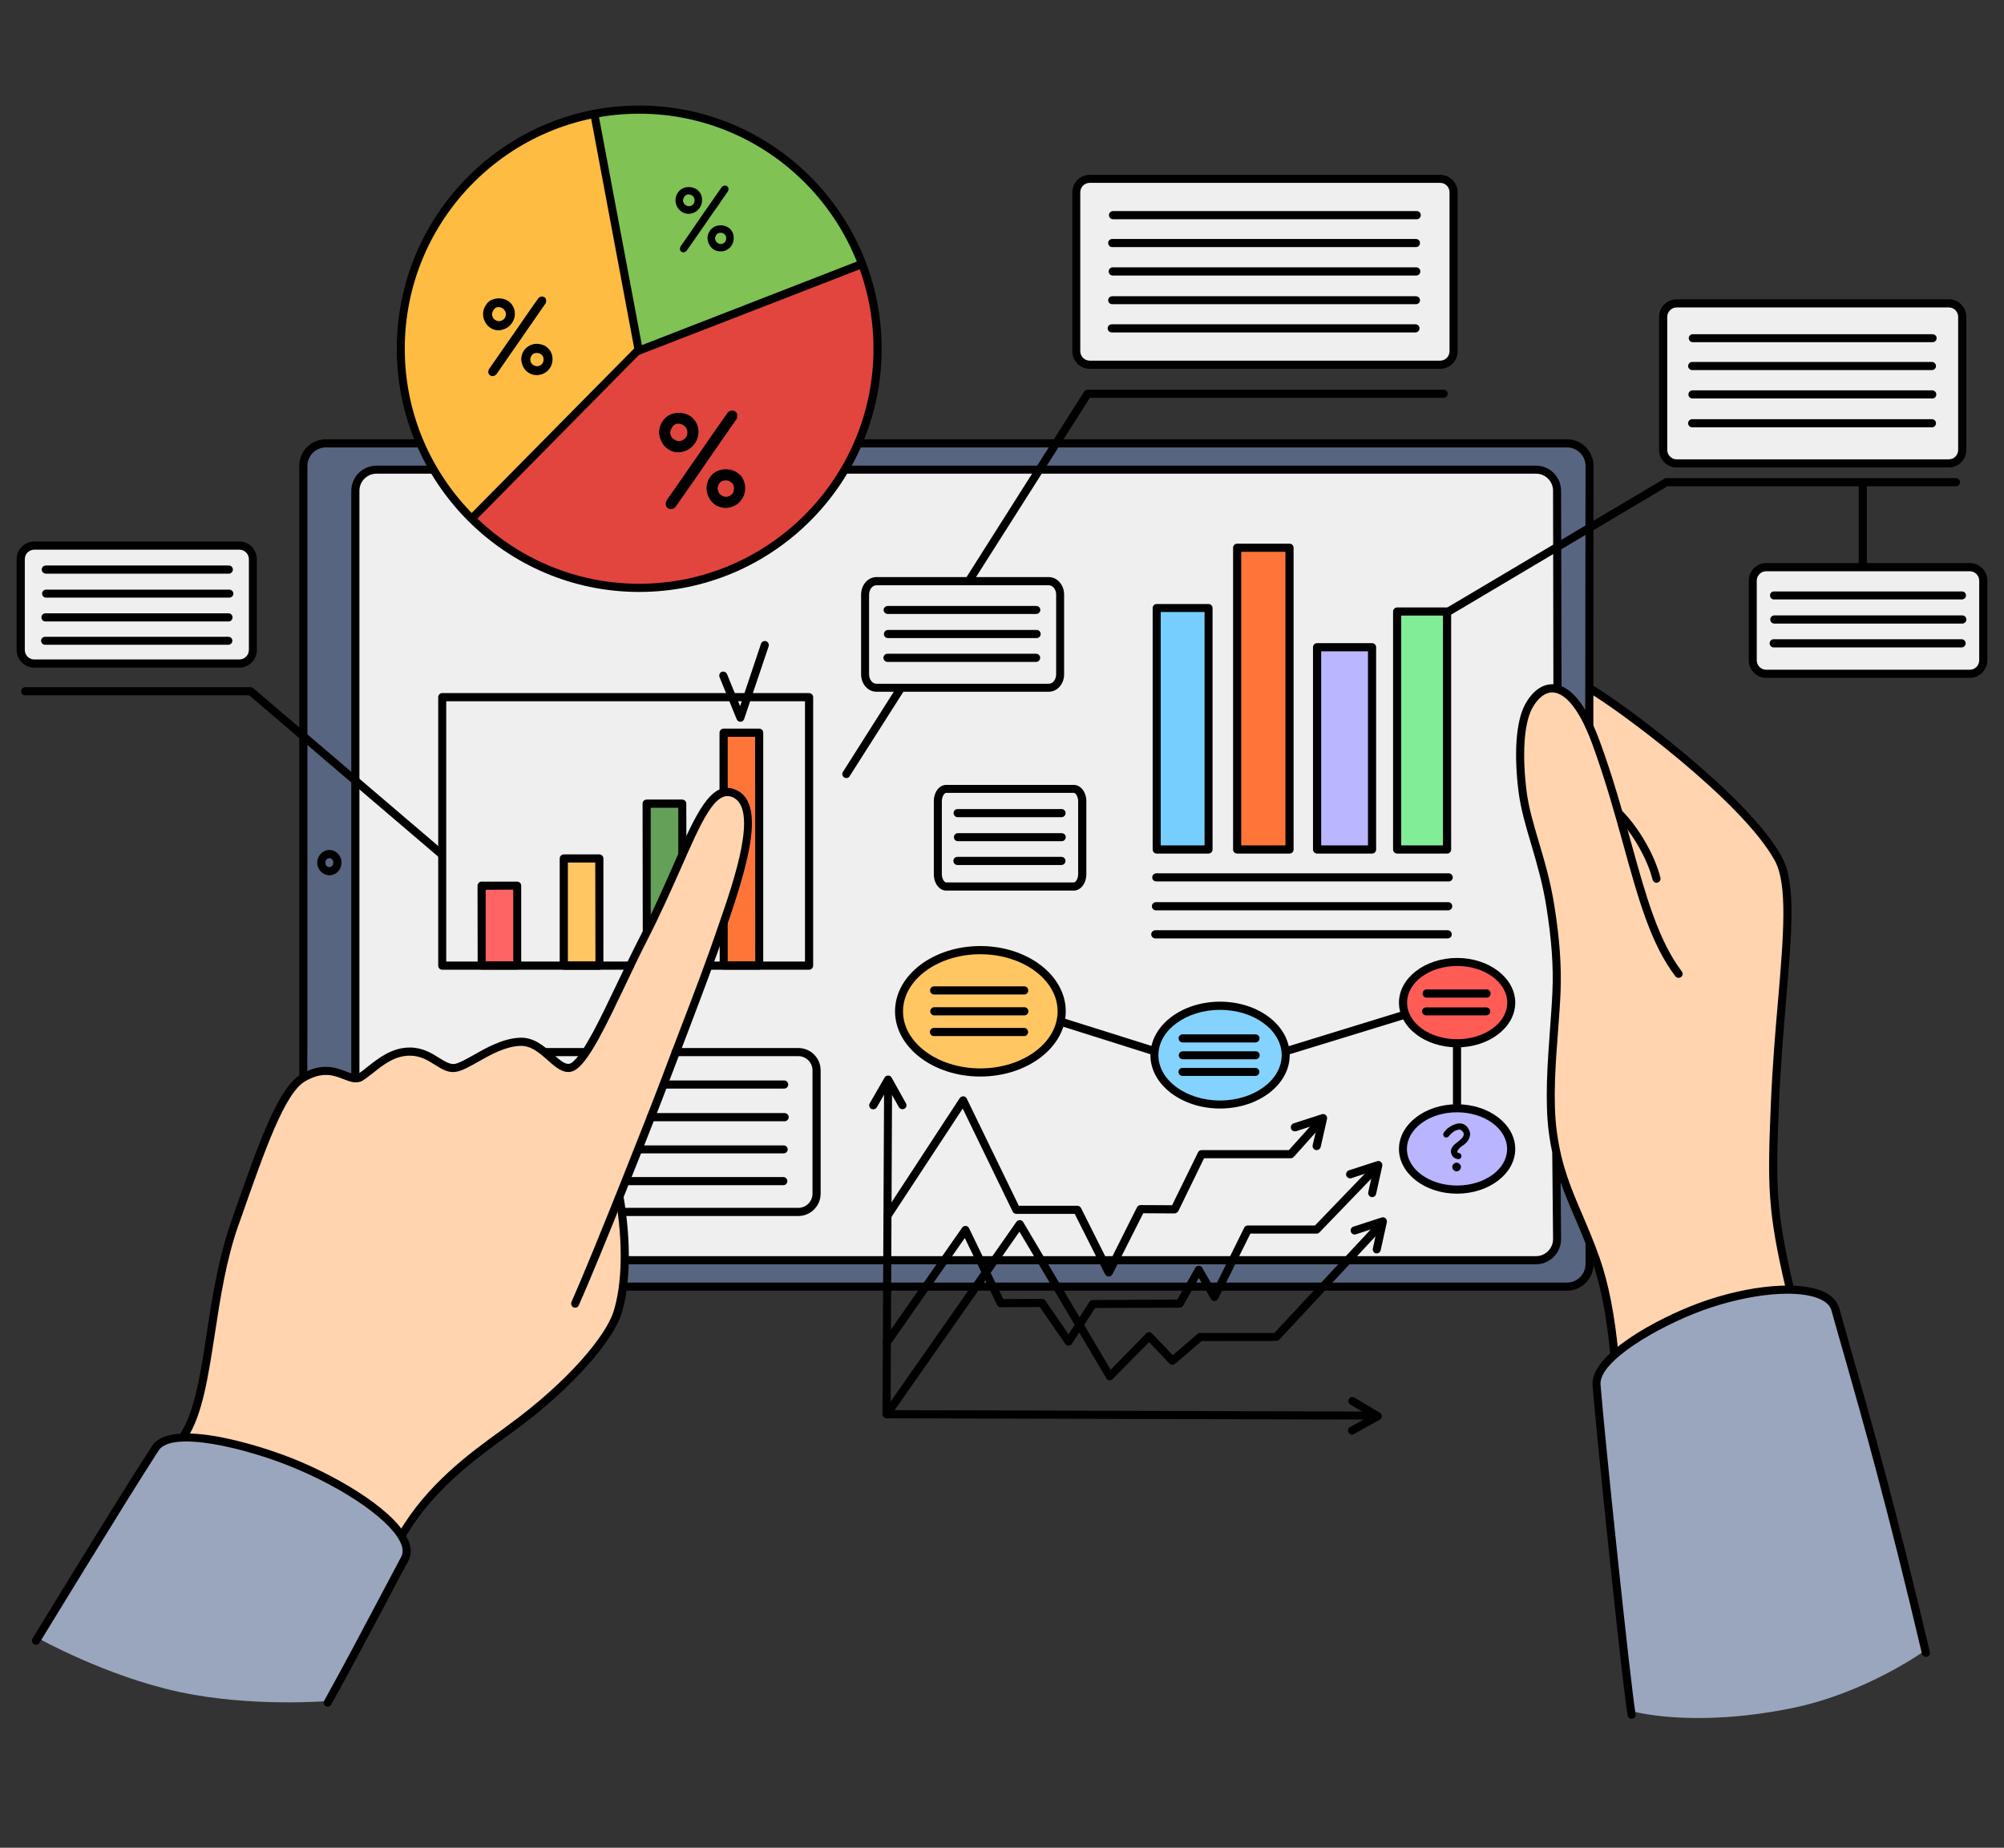 <svg xmlns="http://www.w3.org/2000/svg" xmlns:xlink="http://www.w3.org/1999/xlink" width="64" zoomAndPan="magnify" viewBox="0 0 48 44.25" height="59" preserveAspectRatio="xMidYMid meet" version="1.0"><rect x="0" y="0" width="48" height="44.25" fill="#333333" stroke="none"/><defs><clipPath id="2248ac81a8"><path d="M 0.398 34 L 10 34 L 10 41 L 0.398 41 Z M 0.398 34 " clip-rule="nonzero"/></clipPath><clipPath id="818190a2be"><path d="M 38 30 L 47 30 L 47 41.402 L 38 41.402 Z M 38 30 " clip-rule="nonzero"/></clipPath><clipPath id="df68669fce"><path d="M 14 2.316 L 21 2.316 L 21 9 L 14 9 Z M 14 2.316 " clip-rule="nonzero"/></clipPath><clipPath id="8aa6ac90a3"><path d="M 9 2.316 L 16 2.316 L 16 13 L 9 13 Z M 9 2.316 " clip-rule="nonzero"/></clipPath><clipPath id="87a272579f"><path d="M 38.066 30.715 L 46.277 30.715 L 46.277 41.164 L 38.066 41.164 Z M 38.066 30.715 " clip-rule="nonzero"/></clipPath><clipPath id="270336060a"><path d="M 0.398 34 L 10 34 L 10 41 L 0.398 41 Z M 0.398 34 " clip-rule="nonzero"/></clipPath><clipPath id="74a4ba2bc7"><path d="M 9 2.316 L 22 2.316 L 22 15 L 9 15 Z M 9 2.316 " clip-rule="nonzero"/></clipPath><clipPath id="1670c76494"><path d="M 11 2.316 L 16 2.316 L 16 13 L 11 13 Z M 11 2.316 " clip-rule="nonzero"/></clipPath><clipPath id="05fcedfa40"><path d="M 39 7 L 47.598 7 L 47.598 12 L 39 12 Z M 39 7 " clip-rule="nonzero"/></clipPath><clipPath id="d8e4a4888b"><path d="M 41 13 L 47.598 13 L 47.598 17 L 41 17 Z M 41 13 " clip-rule="nonzero"/></clipPath><clipPath id="cb8675547c"><path d="M 0.398 13 L 7 13 L 7 16 L 0.398 16 Z M 0.398 13 " clip-rule="nonzero"/></clipPath><clipPath id="cf0d0cb8ef"><path d="M 0.398 12 L 7 12 L 7 16 L 0.398 16 Z M 0.398 12 " clip-rule="nonzero"/></clipPath><clipPath id="6aeadaef79"><path d="M 0.398 16 L 11 16 L 11 21 L 0.398 21 Z M 0.398 16 " clip-rule="nonzero"/></clipPath><clipPath id="49923a3c88"><path d="M 42 14 L 47.598 14 L 47.598 15 L 42 15 Z M 42 14 " clip-rule="nonzero"/></clipPath><clipPath id="2203b77ee9"><path d="M 42 15 L 47.598 15 L 47.598 16 L 42 16 Z M 42 15 " clip-rule="nonzero"/></clipPath><clipPath id="f2a3203673"><path d="M 0.398 14 L 6 14 L 6 15 L 0.398 15 Z M 0.398 14 " clip-rule="nonzero"/></clipPath><clipPath id="3b1c4cae89"><path d="M 0.398 15 L 6 15 L 6 16 L 0.398 16 Z M 0.398 15 " clip-rule="nonzero"/></clipPath></defs><path fill="#586580" d="M 7.43 10.73 C 7.559 10.625 7.785 10.645 7.785 10.645 L 37.586 10.617 C 37.586 10.617 37.785 10.641 37.91 10.758 C 38.039 10.875 38.094 11.09 38.094 11.09 L 38.078 30.27 C 38.078 30.27 38.035 30.52 37.934 30.656 C 37.828 30.797 37.664 30.828 37.664 30.828 L 7.266 30.828 L 7.266 11.055 C 7.266 11.055 7.301 10.832 7.43 10.73 " fill-opacity="1" fill-rule="evenodd"/><path fill="#efefef" d="M 8.641 11.402 C 8.746 11.285 8.953 11.238 8.953 11.238 L 36.902 11.238 C 36.902 11.238 37.066 11.266 37.164 11.383 C 37.266 11.5 37.297 11.711 37.297 11.711 L 37.297 29.75 C 37.297 29.75 37.238 29.941 37.113 30.055 C 36.992 30.168 36.801 30.207 36.801 30.207 L 8.531 30.207 L 8.531 11.707 C 8.531 11.707 8.535 11.52 8.641 11.402 " fill-opacity="1" fill-rule="evenodd"/><path fill="#ffd4af" d="M 6.781 26.371 C 6.781 26.371 7.082 25.887 7.371 25.75 C 7.73 25.582 8.133 25.754 8.508 25.836 C 8.723 25.879 9.371 25.113 9.883 25.156 C 10.133 25.176 10.555 25.582 10.836 25.566 C 11.258 25.543 11.824 25.02 12.422 24.938 C 13.094 24.84 13.32 25.77 13.707 25.543 C 14.082 25.328 14.82 23.715 15.461 22.402 C 15.996 21.305 16.527 19.961 16.949 19.324 C 17.238 18.887 17.488 18.938 17.617 19.004 C 18.23 19.316 17.852 20.598 17.254 22.402 C 16.742 23.949 16.047 25.652 15.535 26.93 C 15.137 27.918 14.848 28.688 14.848 28.688 C 14.848 28.688 15.164 30.684 14.777 31.496 C 14.418 32.246 13.836 32.848 13.266 33.371 C 12.488 34.082 11.684 34.645 11 35.164 C 10.176 35.781 9.609 36.766 9.609 36.766 C 9.609 36.766 8.949 35.863 7.348 35.172 C 6.039 34.605 4.414 34.406 4.414 34.406 C 4.414 34.406 4.711 33.797 4.867 33.023 C 5.043 32.16 5.094 31.078 5.406 30.02 C 6 28.012 6.781 26.371 6.781 26.371 " fill-opacity="1" fill-rule="evenodd"/><path fill="#ffd4af" d="M 36.605 16.934 C 36.77 16.605 37.137 16.387 37.434 16.531 C 37.68 16.652 38.059 17.285 38.059 17.285 L 38.094 16.52 C 38.094 16.52 39.613 17.504 40.875 18.586 C 41.859 19.43 42.637 20.336 42.73 20.859 C 42.84 21.438 42.781 22.184 42.762 22.832 C 42.719 24.383 42.504 25.949 42.457 27.422 C 42.402 29.297 42.867 30.855 42.867 30.855 C 42.867 30.855 41.625 30.98 40.578 31.363 C 39.531 31.75 38.684 32.391 38.684 32.391 C 38.684 32.391 38.473 31 38.219 30.18 C 37.973 29.383 37.688 29.176 37.316 27.781 C 37.23 27.469 37.168 26.848 37.164 26.336 C 37.152 25.012 37.398 23.594 37.25 22.34 C 37.082 20.91 36.656 19.988 36.488 19.09 C 36.352 18.359 36.383 17.387 36.605 16.934 " fill-opacity="1" fill-rule="evenodd"/><g clip-path="url(#2248ac81a8)"><path fill="#9aa6be" d="M 3.684 34.676 C 3.684 34.676 3.926 34.398 4.395 34.402 C 5.117 34.406 6.289 34.742 7.207 35.133 C 8.043 35.488 8.984 36.047 9.43 36.52 C 9.789 36.902 9.734 37.246 9.734 37.246 L 7.891 40.734 C 7.891 40.734 6.027 40.895 4.281 40.516 C 2.539 40.141 0.91 39.23 0.91 39.23 L 3.684 34.676 " fill-opacity="1" fill-rule="evenodd"/></g><g clip-path="url(#818190a2be)"><path fill="#9aa6be" d="M 38.238 33.109 C 38.238 33.109 38.273 32.852 38.645 32.52 C 39.137 32.086 40.074 31.527 40.887 31.27 C 41.758 30.992 42.711 30.832 43.32 30.93 C 43.703 30.988 43.949 31.293 43.949 31.293 C 43.949 31.293 44.648 33.711 45.184 35.77 C 45.719 37.832 46.09 39.539 46.09 39.539 C 46.09 39.539 44.691 40.547 42.922 40.906 C 40.535 41.391 39.113 40.984 39.113 40.984 C 39.113 40.984 38.859 39.102 38.641 37.133 C 38.422 35.164 38.238 33.109 38.238 33.109 " fill-opacity="1" fill-rule="evenodd"/></g><g clip-path="url(#df68669fce)"><path fill="#80c254" d="M 14.23 2.711 C 14.23 2.711 16.215 2.328 17.996 3.301 C 19.934 4.359 20.652 6.316 20.652 6.316 L 15.301 8.355 L 14.23 2.711 " fill-opacity="1" fill-rule="evenodd"/></g><g clip-path="url(#8aa6ac90a3)"><path fill="#febc42" d="M 9.781 6.988 C 10.078 6.004 10.75 4.723 11.582 4.016 C 12.801 2.98 14.234 2.719 14.234 2.719 L 15.301 8.363 L 11.293 12.434 C 11.293 12.434 10.48 11.703 9.988 10.398 C 9.625 9.43 9.469 8.027 9.781 6.988 " fill-opacity="1" fill-rule="evenodd"/></g><path fill="#e2453e" d="M 15.258 8.395 L 20.637 6.312 C 20.637 6.312 21.188 7.809 20.914 9.371 C 20.656 10.848 19.609 12.371 18.469 13.109 C 17.336 13.848 15.582 14.289 14.105 13.945 C 12.539 13.578 11.285 12.395 11.285 12.395 L 15.258 8.395 " fill-opacity="1" fill-rule="evenodd"/><path fill="#ff6464" d="M 11.531 21.215 L 12.375 21.215 L 12.375 23.098 L 11.531 23.098 L 11.531 21.215 " fill-opacity="1" fill-rule="evenodd"/><path fill="#64a058" d="M 15.488 19.25 L 16.344 19.25 L 16.363 20.438 L 16.02 21.211 L 15.508 22.25 L 15.488 19.25 " fill-opacity="1" fill-rule="evenodd"/><path fill="#ff7538" d="M 17.34 17.547 L 18.168 17.547 L 18.168 23.109 L 17.34 23.109 L 17.34 22.07 C 17.34 22.07 17.852 20.551 17.898 19.773 C 17.957 18.852 17.34 18.953 17.34 18.953 L 17.34 17.547 " fill-opacity="1" fill-rule="evenodd"/><path fill="#000000" d="M 38.664 32.5 C 38.613 32.5 38.574 32.465 38.566 32.414 C 38.484 31.527 38.34 30.777 38.133 30.195 C 38 29.812 37.859 29.488 37.727 29.176 C 37.449 28.527 37.211 27.969 37.098 27.125 C 37 26.383 37.066 25.469 37.125 24.66 C 37.148 24.336 37.172 24.027 37.184 23.746 C 37.211 23.148 37.164 22.512 37.043 21.742 C 36.957 21.176 36.805 20.66 36.672 20.207 C 36.543 19.777 36.426 19.371 36.375 18.98 C 36.258 18.066 36.309 17.305 36.516 16.895 C 36.688 16.559 36.941 16.371 37.211 16.387 C 37.496 16.406 37.918 16.656 38.32 17.758 C 38.637 18.621 38.867 19.457 39.074 20.195 C 39.418 21.441 39.719 22.52 40.281 23.262 C 40.316 23.305 40.309 23.363 40.266 23.398 C 40.223 23.43 40.16 23.422 40.129 23.379 C 39.539 22.609 39.238 21.516 38.887 20.246 C 38.684 19.512 38.453 18.68 38.141 17.824 C 37.754 16.77 37.387 16.594 37.199 16.582 C 37.016 16.57 36.82 16.723 36.688 16.984 C 36.5 17.355 36.457 18.094 36.566 18.957 C 36.613 19.332 36.73 19.73 36.855 20.152 C 36.992 20.609 37.145 21.133 37.234 21.715 C 37.359 22.496 37.402 23.145 37.379 23.754 C 37.367 24.039 37.344 24.348 37.32 24.676 C 37.258 25.473 37.191 26.379 37.289 27.098 C 37.398 27.918 37.633 28.465 37.906 29.102 C 38.039 29.414 38.18 29.742 38.316 30.129 C 38.527 30.73 38.676 31.492 38.762 32.395 C 38.766 32.449 38.727 32.496 38.672 32.5 C 38.672 32.5 38.668 32.5 38.664 32.5 " fill-opacity="1" fill-rule="nonzero"/><path fill="#000000" d="M 39.676 21.141 C 39.633 21.141 39.594 21.109 39.582 21.066 C 39.461 20.57 39.094 19.938 38.715 19.555 C 38.68 19.516 38.68 19.457 38.715 19.418 C 38.754 19.379 38.816 19.379 38.852 19.418 C 39.254 19.82 39.641 20.492 39.77 21.02 C 39.785 21.07 39.75 21.125 39.699 21.137 C 39.691 21.137 39.684 21.141 39.676 21.141 " fill-opacity="1" fill-rule="nonzero"/><path fill="#000000" d="M 42.871 30.953 C 42.828 30.953 42.789 30.926 42.777 30.879 C 42.332 28.984 42.336 28.402 42.414 26.469 C 42.453 25.547 42.523 24.691 42.59 23.938 C 42.719 22.406 42.82 21.195 42.516 20.621 C 41.738 19.184 38.715 16.965 38.059 16.59 C 38.012 16.562 37.996 16.5 38.023 16.457 C 38.051 16.41 38.109 16.391 38.156 16.418 C 38.82 16.805 41.891 19.055 42.684 20.531 C 43.02 21.152 42.918 22.328 42.781 23.953 C 42.719 24.707 42.645 25.559 42.609 26.477 C 42.531 28.387 42.527 28.965 42.965 30.836 C 42.977 30.887 42.945 30.941 42.895 30.953 C 42.887 30.953 42.879 30.953 42.871 30.953 " fill-opacity="1" fill-rule="nonzero"/><g clip-path="url(#87a272579f)"><path fill="#000000" d="M 39.082 41.164 C 39.035 41.164 38.992 41.129 38.984 41.082 C 38.848 40.242 38.246 34.453 38.145 33.172 C 38.086 32.441 39.68 31.578 40.699 31.203 C 41.906 30.762 43.148 30.66 43.719 30.953 C 43.898 31.047 44.016 31.18 44.059 31.344 C 44.152 31.688 44.262 32.062 44.379 32.484 C 44.812 33.996 45.398 36.062 46.223 39.559 C 46.238 39.613 46.203 39.664 46.152 39.676 C 46.102 39.688 46.047 39.656 46.035 39.605 C 45.211 36.109 44.625 34.047 44.195 32.539 C 44.074 32.113 43.965 31.738 43.871 31.395 C 43.844 31.285 43.762 31.195 43.629 31.129 C 43.113 30.859 41.91 30.969 40.766 31.387 C 39.719 31.77 38.293 32.598 38.336 33.156 C 38.434 34.398 39.043 40.242 39.176 41.051 C 39.188 41.102 39.148 41.152 39.098 41.16 C 39.094 41.164 39.086 41.164 39.082 41.164 " fill-opacity="1" fill-rule="nonzero"/></g><path fill="#000000" d="M 4.391 34.5 C 4.371 34.5 4.352 34.492 4.336 34.484 C 4.293 34.453 4.281 34.391 4.309 34.348 C 4.664 33.816 4.805 32.895 4.953 31.918 C 5.082 31.086 5.227 30.145 5.523 29.301 L 5.574 29.148 C 6.207 27.336 6.668 26.031 7.227 25.715 C 7.723 25.438 8.059 25.57 8.301 25.664 C 8.445 25.719 8.523 25.746 8.59 25.707 C 8.66 25.664 8.738 25.602 8.82 25.535 C 9.074 25.336 9.391 25.086 9.816 25.086 C 10.121 25.086 10.344 25.223 10.52 25.336 C 10.668 25.426 10.785 25.5 10.902 25.477 C 11.012 25.453 11.168 25.363 11.344 25.266 C 11.652 25.09 12.039 24.871 12.445 24.852 C 12.785 24.832 13.043 25.062 13.25 25.246 C 13.484 25.457 13.594 25.531 13.711 25.438 C 13.992 25.207 14.379 24.395 14.789 23.535 C 14.965 23.164 15.152 22.777 15.34 22.41 C 15.652 21.801 15.902 21.227 16.125 20.723 C 16.668 19.488 17.027 18.676 17.605 18.906 C 18.359 19.203 17.922 20.684 17.41 22.172 C 17.105 23.062 16.805 23.848 16.488 24.684 C 16.336 25.078 16.18 25.488 16.012 25.934 C 15.73 26.688 14.383 30.098 13.863 31.258 C 13.844 31.309 13.785 31.328 13.738 31.309 C 13.688 31.285 13.668 31.227 13.688 31.18 C 14.203 30.02 15.547 26.617 15.828 25.867 C 15.996 25.418 16.156 25.008 16.305 24.613 C 16.625 23.781 16.926 22.996 17.227 22.109 C 17.586 21.074 18.18 19.34 17.535 19.086 C 17.129 18.926 16.801 19.672 16.305 20.801 C 16.078 21.309 15.824 21.887 15.512 22.496 C 15.324 22.863 15.141 23.246 14.965 23.621 C 14.527 24.539 14.148 25.332 13.832 25.586 C 13.578 25.797 13.332 25.582 13.121 25.391 C 12.93 25.223 12.715 25.031 12.453 25.047 C 12.094 25.062 11.73 25.27 11.441 25.434 C 11.246 25.543 11.082 25.637 10.941 25.664 C 10.746 25.707 10.586 25.605 10.418 25.5 C 10.246 25.391 10.066 25.281 9.816 25.281 C 9.457 25.281 9.184 25.496 8.941 25.691 C 8.852 25.758 8.77 25.824 8.691 25.875 C 8.539 25.965 8.391 25.906 8.23 25.844 C 8 25.754 7.738 25.652 7.32 25.887 C 6.824 26.164 6.355 27.508 5.758 29.211 L 5.703 29.363 C 5.414 30.191 5.277 31.086 5.145 31.949 C 4.984 32.988 4.848 33.891 4.473 34.457 C 4.453 34.484 4.422 34.5 4.391 34.5 " fill-opacity="1" fill-rule="nonzero"/><path fill="#000000" d="M 9.625 36.867 C 9.609 36.867 9.59 36.859 9.574 36.852 C 9.531 36.824 9.516 36.766 9.543 36.719 C 10.223 35.547 11.254 34.797 12.012 34.25 L 12.164 34.137 C 13.656 33.051 14.523 31.961 14.695 31.41 C 14.906 30.742 14.926 29.746 14.742 28.68 C 14.734 28.629 14.77 28.578 14.82 28.57 C 14.875 28.559 14.926 28.594 14.934 28.648 C 15.121 29.742 15.102 30.773 14.883 31.469 C 14.699 32.051 13.805 33.184 12.277 34.297 L 12.125 34.406 C 11.383 34.945 10.367 35.68 9.707 36.816 C 9.691 36.848 9.656 36.867 9.625 36.867 " fill-opacity="1" fill-rule="nonzero"/><g clip-path="url(#270336060a)"><path fill="#000000" d="M 7.852 40.871 C 7.836 40.871 7.816 40.867 7.801 40.859 C 7.758 40.832 7.738 40.773 7.766 40.727 C 8.266 39.824 8.699 39.004 9.047 38.344 C 9.266 37.934 9.453 37.574 9.605 37.293 C 9.652 37.211 9.656 37.113 9.617 37 C 9.426 36.457 8.312 35.668 6.977 35.125 C 5.883 34.68 4.121 34.25 3.801 34.734 C 2.977 36.008 0.965 39.312 0.945 39.344 C 0.914 39.391 0.855 39.406 0.809 39.375 C 0.766 39.348 0.75 39.289 0.777 39.242 C 0.797 39.211 2.812 35.902 3.641 34.629 C 4.094 33.934 6.254 34.621 7.051 34.945 C 8.199 35.41 9.551 36.234 9.797 36.934 C 9.855 37.102 9.852 37.254 9.777 37.387 C 9.625 37.668 9.434 38.023 9.219 38.438 C 8.867 39.098 8.434 39.918 7.934 40.82 C 7.918 40.852 7.883 40.871 7.852 40.871 " fill-opacity="1" fill-rule="nonzero"/></g><path fill="#000000" d="M 37.535 30.91 L 14.957 30.91 C 14.902 30.91 14.859 30.863 14.859 30.812 C 14.859 30.758 14.902 30.715 14.953 30.715 L 37.535 30.715 C 37.777 30.715 37.977 30.516 37.977 30.27 L 37.977 29.777 C 37.977 29.723 38.02 29.68 38.07 29.68 C 38.125 29.68 38.168 29.723 38.168 29.777 L 38.168 30.27 C 38.168 30.621 37.883 30.91 37.535 30.91 " fill-opacity="1" fill-rule="nonzero"/><path fill="#000000" d="M 7.266 25.855 C 7.211 25.855 7.168 25.812 7.168 25.758 L 7.168 11.156 C 7.168 10.805 7.453 10.52 7.805 10.52 L 10.023 10.52 C 10.078 10.52 10.121 10.562 10.121 10.617 C 10.121 10.668 10.078 10.715 10.023 10.715 L 7.805 10.715 C 7.562 10.715 7.363 10.914 7.363 11.156 L 7.363 24.828 L 7.359 25.758 C 7.359 25.812 7.316 25.855 7.266 25.855 " fill-opacity="1" fill-rule="nonzero"/><path fill="#000000" d="M 38.066 17.48 C 38.016 17.48 37.969 17.434 37.969 17.383 L 37.977 11.156 C 37.977 10.914 37.777 10.715 37.535 10.715 L 20.586 10.715 C 20.535 10.715 20.492 10.668 20.492 10.617 C 20.492 10.562 20.535 10.52 20.586 10.52 L 37.535 10.52 C 37.883 10.52 38.168 10.805 38.168 11.156 L 38.164 17.383 C 38.164 17.434 38.121 17.48 38.066 17.48 " fill-opacity="1" fill-rule="nonzero"/><path fill="#000000" d="M 36.793 30.277 L 15.012 30.277 C 14.957 30.277 14.914 30.234 14.914 30.18 C 14.914 30.125 14.953 30.082 15.008 30.082 L 36.793 30.082 C 37.016 30.082 37.199 29.898 37.199 29.672 L 37.18 27.637 C 37.18 27.582 37.223 27.539 37.277 27.539 C 37.332 27.539 37.375 27.582 37.375 27.633 L 37.391 29.672 C 37.391 30.004 37.121 30.277 36.793 30.277 " fill-opacity="1" fill-rule="nonzero"/><path fill="#000000" d="M 8.512 25.805 C 8.461 25.805 8.414 25.762 8.414 25.707 L 8.414 11.754 C 8.414 11.422 8.684 11.152 9.016 11.152 L 10.371 11.152 C 10.422 11.152 10.469 11.195 10.469 11.246 C 10.469 11.301 10.426 11.344 10.371 11.344 L 9.016 11.344 C 8.793 11.344 8.609 11.527 8.609 11.754 L 8.609 25.707 C 8.609 25.762 8.566 25.805 8.512 25.805 " fill-opacity="1" fill-rule="nonzero"/><path fill="#000000" d="M 37.305 16.555 C 37.25 16.555 37.207 16.512 37.207 16.457 L 37.199 11.754 C 37.199 11.527 37.016 11.344 36.793 11.344 L 20.258 11.344 C 20.203 11.344 20.16 11.301 20.16 11.246 C 20.16 11.195 20.203 11.152 20.258 11.152 L 36.793 11.152 C 37.121 11.152 37.391 11.422 37.391 11.754 L 37.402 16.457 C 37.402 16.512 37.359 16.555 37.305 16.555 " fill-opacity="1" fill-rule="nonzero"/><path fill="#000000" d="M 7.891 20.551 C 7.836 20.551 7.793 20.598 7.793 20.66 C 7.793 20.719 7.836 20.766 7.891 20.766 C 7.941 20.766 7.984 20.719 7.984 20.66 C 7.984 20.598 7.941 20.551 7.891 20.551 Z M 7.891 20.961 C 7.73 20.961 7.598 20.824 7.598 20.66 C 7.598 20.492 7.73 20.355 7.891 20.355 C 8.051 20.355 8.18 20.492 8.18 20.66 C 8.18 20.824 8.051 20.961 7.891 20.961 " fill-opacity="1" fill-rule="nonzero"/><g clip-path="url(#74a4ba2bc7)"><path fill="#000000" d="M 15.309 2.723 C 12.215 2.723 9.695 5.246 9.695 8.352 C 9.695 11.453 12.215 13.98 15.309 13.98 C 18.406 13.98 20.922 11.453 20.922 8.352 C 20.922 5.246 18.406 2.723 15.309 2.723 Z M 15.309 14.176 C 12.109 14.176 9.504 11.562 9.504 8.352 C 9.504 5.141 12.109 2.527 15.309 2.527 C 18.512 2.527 21.117 5.141 21.117 8.352 C 21.117 11.562 18.512 14.176 15.309 14.176 " fill-opacity="1" fill-rule="nonzero"/></g><g clip-path="url(#1670c76494)"><path fill="#000000" d="M 11.34 12.477 C 11.312 12.477 11.289 12.469 11.27 12.449 C 11.23 12.41 11.23 12.352 11.27 12.312 L 15.191 8.344 L 14.148 2.781 C 14.137 2.727 14.172 2.676 14.223 2.668 C 14.277 2.656 14.328 2.691 14.336 2.746 L 15.391 8.355 C 15.395 8.387 15.387 8.422 15.363 8.441 L 11.406 12.449 C 11.387 12.469 11.363 12.477 11.34 12.477 " fill-opacity="1" fill-rule="nonzero"/></g><path fill="#000000" d="M 15.289 8.5 C 15.25 8.5 15.211 8.477 15.195 8.438 C 15.18 8.387 15.203 8.332 15.254 8.312 L 20.57 6.246 C 20.621 6.227 20.68 6.254 20.695 6.305 C 20.715 6.352 20.691 6.41 20.641 6.43 L 15.324 8.492 C 15.312 8.496 15.301 8.5 15.289 8.5 " fill-opacity="1" fill-rule="nonzero"/><path fill="#000000" d="M 12.699 8.598 C 12.703 8.652 12.719 8.699 12.754 8.727 C 12.785 8.754 12.824 8.77 12.863 8.77 C 12.898 8.77 12.934 8.758 12.969 8.73 C 13 8.703 13.02 8.66 13.02 8.605 C 13.02 8.555 13 8.52 12.969 8.492 C 12.934 8.465 12.898 8.453 12.855 8.453 C 12.828 8.453 12.801 8.457 12.781 8.469 C 12.762 8.48 12.746 8.492 12.734 8.512 C 12.723 8.527 12.715 8.547 12.707 8.566 C 12.703 8.59 12.699 8.609 12.695 8.629 Z M 12.484 8.605 C 12.488 8.543 12.5 8.488 12.523 8.441 C 12.547 8.395 12.574 8.355 12.609 8.328 C 12.645 8.297 12.684 8.273 12.727 8.258 C 12.77 8.242 12.812 8.234 12.859 8.234 C 12.902 8.234 12.949 8.242 12.996 8.258 C 13.039 8.273 13.082 8.297 13.113 8.328 C 13.148 8.359 13.18 8.395 13.199 8.441 C 13.223 8.488 13.234 8.539 13.234 8.598 C 13.234 8.656 13.223 8.711 13.203 8.758 C 13.18 8.805 13.152 8.848 13.117 8.879 C 13.082 8.914 13.039 8.938 12.996 8.957 C 12.949 8.973 12.902 8.984 12.852 8.984 C 12.812 8.984 12.77 8.977 12.727 8.961 C 12.688 8.945 12.648 8.922 12.613 8.891 C 12.578 8.863 12.551 8.82 12.527 8.773 C 12.504 8.727 12.488 8.668 12.484 8.605 Z M 11.785 7.512 C 11.785 7.574 11.805 7.617 11.84 7.648 C 11.875 7.676 11.914 7.691 11.953 7.691 C 11.992 7.691 12.031 7.676 12.062 7.648 C 12.098 7.617 12.117 7.578 12.117 7.52 C 12.117 7.477 12.098 7.438 12.062 7.402 C 12.027 7.371 11.984 7.355 11.941 7.355 C 11.914 7.355 11.891 7.359 11.871 7.371 C 11.852 7.387 11.836 7.402 11.824 7.418 C 11.812 7.438 11.801 7.457 11.793 7.48 C 11.785 7.504 11.781 7.527 11.781 7.547 Z M 11.57 7.52 C 11.57 7.457 11.586 7.402 11.609 7.355 C 11.633 7.309 11.66 7.27 11.695 7.234 C 11.73 7.203 11.77 7.18 11.816 7.168 C 11.859 7.152 11.906 7.145 11.949 7.145 C 11.996 7.145 12.043 7.152 12.09 7.168 C 12.133 7.184 12.176 7.207 12.211 7.238 C 12.246 7.27 12.273 7.309 12.297 7.355 C 12.32 7.398 12.332 7.453 12.332 7.512 C 12.332 7.57 12.32 7.625 12.297 7.676 C 12.273 7.723 12.242 7.766 12.207 7.801 C 12.172 7.836 12.129 7.859 12.082 7.879 C 12.035 7.898 11.984 7.91 11.934 7.91 C 11.891 7.91 11.848 7.902 11.805 7.883 C 11.766 7.867 11.727 7.84 11.691 7.809 C 11.66 7.777 11.629 7.734 11.609 7.688 C 11.586 7.641 11.57 7.582 11.57 7.52 Z M 12.898 7.137 C 12.926 7.113 12.953 7.102 12.984 7.102 C 13.012 7.102 13.035 7.113 13.055 7.129 C 13.074 7.148 13.082 7.176 13.082 7.203 C 13.082 7.219 13.078 7.238 13.07 7.262 C 12.965 7.41 12.867 7.555 12.77 7.695 C 12.672 7.832 12.578 7.969 12.484 8.109 C 12.387 8.246 12.293 8.383 12.195 8.523 C 12.098 8.664 11.996 8.809 11.895 8.957 C 11.879 8.977 11.863 8.988 11.844 8.996 C 11.824 9.004 11.809 9.008 11.797 9.008 C 11.77 9.008 11.746 8.996 11.727 8.98 C 11.707 8.961 11.695 8.938 11.695 8.906 C 11.695 8.883 11.703 8.855 11.719 8.832 C 11.824 8.68 11.926 8.535 12.02 8.398 C 12.117 8.258 12.211 8.121 12.309 7.984 C 12.402 7.848 12.5 7.707 12.594 7.57 C 12.691 7.43 12.793 7.285 12.898 7.137 " fill-opacity="1" fill-rule="evenodd"/><path fill="#000000" d="M 17.125 5.695 C 17.129 5.746 17.145 5.781 17.172 5.805 C 17.199 5.832 17.23 5.844 17.266 5.844 C 17.297 5.844 17.324 5.832 17.352 5.809 C 17.379 5.785 17.395 5.75 17.395 5.703 C 17.395 5.664 17.379 5.633 17.352 5.609 C 17.324 5.586 17.293 5.574 17.258 5.574 C 17.234 5.574 17.211 5.582 17.195 5.59 C 17.18 5.598 17.164 5.609 17.156 5.625 C 17.148 5.641 17.141 5.656 17.133 5.672 C 17.129 5.691 17.125 5.707 17.125 5.727 Z M 16.945 5.703 C 16.949 5.652 16.961 5.605 16.98 5.566 C 17 5.527 17.023 5.496 17.051 5.473 C 17.082 5.445 17.113 5.426 17.148 5.414 C 17.184 5.402 17.223 5.395 17.262 5.395 C 17.297 5.395 17.336 5.402 17.375 5.414 C 17.414 5.43 17.445 5.445 17.477 5.473 C 17.504 5.496 17.527 5.527 17.547 5.566 C 17.566 5.605 17.574 5.648 17.574 5.695 C 17.574 5.746 17.566 5.793 17.547 5.832 C 17.531 5.871 17.508 5.906 17.477 5.934 C 17.445 5.965 17.414 5.984 17.375 6 C 17.336 6.016 17.297 6.02 17.258 6.02 C 17.223 6.02 17.188 6.016 17.152 6.004 C 17.117 5.988 17.086 5.973 17.055 5.945 C 17.027 5.918 17.004 5.887 16.984 5.848 C 16.961 5.805 16.953 5.758 16.945 5.703 Z M 16.359 4.789 C 16.359 4.84 16.379 4.875 16.406 4.902 C 16.438 4.926 16.469 4.938 16.5 4.938 C 16.535 4.938 16.566 4.926 16.594 4.902 C 16.621 4.875 16.637 4.84 16.637 4.793 C 16.637 4.758 16.621 4.723 16.594 4.695 C 16.562 4.668 16.527 4.656 16.488 4.656 C 16.469 4.656 16.449 4.66 16.434 4.672 C 16.418 4.68 16.402 4.695 16.391 4.711 C 16.383 4.723 16.371 4.742 16.367 4.762 C 16.359 4.781 16.359 4.797 16.355 4.816 Z M 16.18 4.793 C 16.18 4.742 16.191 4.695 16.211 4.656 C 16.23 4.617 16.258 4.582 16.285 4.555 C 16.316 4.531 16.348 4.512 16.387 4.496 C 16.422 4.484 16.461 4.48 16.5 4.48 C 16.539 4.48 16.578 4.484 16.613 4.5 C 16.652 4.512 16.688 4.531 16.719 4.559 C 16.746 4.586 16.77 4.617 16.789 4.656 C 16.809 4.695 16.816 4.738 16.816 4.789 C 16.816 4.836 16.809 4.883 16.789 4.922 C 16.77 4.965 16.746 5 16.715 5.027 C 16.684 5.059 16.648 5.082 16.609 5.098 C 16.57 5.113 16.527 5.121 16.484 5.121 C 16.449 5.121 16.414 5.113 16.379 5.098 C 16.344 5.086 16.312 5.062 16.281 5.035 C 16.254 5.008 16.23 4.977 16.211 4.934 C 16.191 4.895 16.18 4.848 16.18 4.793 Z M 17.293 4.473 C 17.316 4.453 17.34 4.445 17.367 4.445 C 17.391 4.445 17.41 4.453 17.426 4.469 C 17.441 4.484 17.449 4.504 17.449 4.531 C 17.449 4.543 17.445 4.559 17.438 4.578 C 17.352 4.703 17.266 4.824 17.188 4.941 C 17.105 5.055 17.023 5.172 16.945 5.289 C 16.867 5.402 16.785 5.52 16.703 5.637 C 16.621 5.754 16.539 5.875 16.449 6 C 16.438 6.016 16.426 6.027 16.41 6.031 C 16.395 6.039 16.383 6.043 16.367 6.043 C 16.348 6.043 16.328 6.035 16.312 6.02 C 16.293 6.004 16.285 5.98 16.285 5.957 C 16.285 5.938 16.293 5.914 16.305 5.895 C 16.395 5.77 16.477 5.648 16.559 5.531 C 16.637 5.414 16.719 5.297 16.797 5.184 C 16.879 5.066 16.957 4.953 17.039 4.836 C 17.121 4.719 17.207 4.598 17.293 4.473 " fill-opacity="1" fill-rule="evenodd"/><path fill="#000000" d="M 17.188 11.684 C 17.191 11.754 17.211 11.809 17.254 11.844 C 17.297 11.879 17.34 11.898 17.391 11.898 C 17.434 11.898 17.48 11.883 17.52 11.848 C 17.559 11.816 17.582 11.762 17.582 11.691 C 17.582 11.633 17.559 11.59 17.52 11.555 C 17.48 11.52 17.434 11.504 17.379 11.504 C 17.344 11.504 17.312 11.512 17.289 11.523 C 17.262 11.539 17.242 11.559 17.23 11.578 C 17.215 11.598 17.203 11.621 17.199 11.648 C 17.191 11.672 17.184 11.699 17.184 11.727 Z M 16.922 11.691 C 16.926 11.613 16.941 11.547 16.969 11.492 C 16.996 11.434 17.031 11.387 17.074 11.348 C 17.117 11.312 17.168 11.285 17.219 11.266 C 17.273 11.246 17.328 11.238 17.383 11.238 C 17.441 11.238 17.496 11.246 17.551 11.266 C 17.609 11.285 17.656 11.312 17.699 11.352 C 17.746 11.387 17.781 11.434 17.805 11.492 C 17.832 11.547 17.848 11.613 17.848 11.684 C 17.848 11.758 17.836 11.824 17.809 11.883 C 17.781 11.945 17.746 11.992 17.703 12.035 C 17.66 12.078 17.609 12.109 17.551 12.129 C 17.496 12.152 17.438 12.164 17.379 12.164 C 17.324 12.164 17.273 12.152 17.223 12.133 C 17.168 12.117 17.121 12.086 17.082 12.051 C 17.039 12.012 17.004 11.965 16.973 11.902 C 16.945 11.844 16.926 11.773 16.922 11.691 Z M 16.051 10.34 C 16.055 10.418 16.078 10.473 16.125 10.508 C 16.168 10.543 16.211 10.562 16.262 10.562 C 16.312 10.562 16.359 10.543 16.398 10.508 C 16.441 10.473 16.465 10.422 16.465 10.352 C 16.465 10.293 16.441 10.246 16.398 10.207 C 16.352 10.164 16.301 10.145 16.246 10.145 C 16.215 10.145 16.188 10.152 16.164 10.168 C 16.137 10.184 16.117 10.203 16.102 10.227 C 16.086 10.25 16.074 10.273 16.066 10.301 C 16.055 10.332 16.051 10.359 16.047 10.383 Z M 15.785 10.352 C 15.789 10.273 15.809 10.203 15.836 10.145 C 15.867 10.086 15.902 10.039 15.945 10 C 15.988 9.961 16.039 9.93 16.094 9.914 C 16.148 9.895 16.203 9.887 16.258 9.887 C 16.316 9.887 16.375 9.895 16.43 9.914 C 16.488 9.934 16.539 9.965 16.582 10.004 C 16.625 10.043 16.66 10.09 16.688 10.145 C 16.715 10.203 16.73 10.266 16.73 10.34 C 16.73 10.414 16.715 10.48 16.688 10.543 C 16.66 10.602 16.621 10.652 16.578 10.695 C 16.531 10.738 16.48 10.773 16.422 10.797 C 16.363 10.82 16.301 10.832 16.238 10.832 C 16.188 10.832 16.133 10.824 16.082 10.801 C 16.031 10.777 15.98 10.746 15.941 10.707 C 15.898 10.668 15.863 10.617 15.836 10.559 C 15.809 10.5 15.789 10.43 15.785 10.352 Z M 17.434 9.875 C 17.465 9.848 17.504 9.832 17.539 9.832 C 17.574 9.832 17.602 9.844 17.625 9.867 C 17.652 9.895 17.664 9.922 17.664 9.961 C 17.664 9.98 17.656 10.004 17.645 10.031 C 17.516 10.215 17.391 10.395 17.273 10.566 C 17.156 10.738 17.035 10.91 16.918 11.078 C 16.801 11.25 16.684 11.422 16.562 11.594 C 16.441 11.766 16.316 11.945 16.188 12.129 C 16.172 12.152 16.152 12.172 16.129 12.18 C 16.105 12.188 16.086 12.191 16.066 12.191 C 16.035 12.191 16.008 12.18 15.98 12.156 C 15.957 12.133 15.945 12.105 15.945 12.066 C 15.945 12.039 15.953 12.004 15.973 11.973 C 16.105 11.789 16.227 11.609 16.348 11.438 C 16.465 11.266 16.582 11.094 16.703 10.926 C 16.82 10.754 16.938 10.586 17.059 10.41 C 17.18 10.238 17.305 10.059 17.434 9.875 " fill-opacity="1" fill-rule="evenodd"/><path fill="#efefef" d="M 26.102 4.281 L 34.496 4.281 C 34.672 4.281 34.816 4.43 34.816 4.605 L 34.816 8.41 C 34.816 8.59 34.672 8.734 34.496 8.734 L 26.102 8.734 C 25.926 8.734 25.781 8.59 25.781 8.41 L 25.781 4.605 C 25.781 4.43 25.926 4.281 26.102 4.281 " fill-opacity="1" fill-rule="evenodd"/><path fill="#000000" d="M 26.102 4.379 C 25.977 4.379 25.875 4.48 25.875 4.605 L 25.875 8.41 C 25.875 8.535 25.977 8.637 26.102 8.637 L 34.496 8.637 C 34.621 8.637 34.719 8.535 34.719 8.41 L 34.719 4.605 C 34.719 4.48 34.621 4.379 34.496 4.379 Z M 34.496 8.832 L 26.102 8.832 C 25.871 8.832 25.684 8.645 25.684 8.41 L 25.684 4.605 C 25.684 4.375 25.871 4.188 26.102 4.188 L 34.496 4.188 C 34.727 4.188 34.914 4.375 34.914 4.605 L 34.914 8.41 C 34.914 8.645 34.727 8.832 34.496 8.832 " fill-opacity="1" fill-rule="nonzero"/><path fill="#efefef" d="M 40.16 7.266 L 46.68 7.266 C 46.855 7.266 47 7.41 47 7.59 L 47 10.773 C 47 10.953 46.855 11.098 46.68 11.098 L 40.16 11.098 C 39.98 11.098 39.836 10.953 39.836 10.773 L 39.836 7.59 C 39.836 7.41 39.98 7.266 40.16 7.266 " fill-opacity="1" fill-rule="evenodd"/><g clip-path="url(#05fcedfa40)"><path fill="#000000" d="M 40.16 7.363 C 40.035 7.363 39.934 7.465 39.934 7.59 L 39.934 10.773 C 39.934 10.898 40.035 11 40.16 11 L 46.68 11 C 46.805 11 46.902 10.898 46.902 10.773 L 46.902 7.59 C 46.902 7.465 46.805 7.363 46.68 7.363 Z M 46.68 11.195 L 40.16 11.195 C 39.926 11.195 39.738 11.004 39.738 10.773 L 39.738 7.59 C 39.738 7.355 39.926 7.168 40.16 7.168 L 46.68 7.168 C 46.91 7.168 47.098 7.355 47.098 7.59 L 47.098 10.773 C 47.098 11.004 46.91 11.195 46.68 11.195 " fill-opacity="1" fill-rule="nonzero"/></g><g clip-path="url(#d8e4a4888b)"><path fill="#efefef" d="M 42.305 13.582 L 47.18 13.582 C 47.359 13.582 47.504 13.727 47.504 13.906 L 47.504 15.812 C 47.504 15.992 47.359 16.137 47.18 16.137 L 42.305 16.137 C 42.129 16.137 41.984 15.992 41.984 15.812 L 41.984 13.906 C 41.984 13.727 42.129 13.582 42.305 13.582 " fill-opacity="1" fill-rule="evenodd"/><path fill="#000000" d="M 42.305 13.68 C 42.18 13.68 42.078 13.781 42.078 13.906 L 42.078 15.812 C 42.078 15.938 42.18 16.039 42.305 16.039 L 47.18 16.039 C 47.305 16.039 47.406 15.938 47.406 15.812 L 47.406 13.906 C 47.406 13.781 47.305 13.68 47.18 13.68 Z M 47.18 16.234 L 42.305 16.234 C 42.074 16.234 41.887 16.043 41.887 15.812 L 41.887 13.906 C 41.887 13.672 42.074 13.484 42.305 13.484 L 47.18 13.484 C 47.41 13.484 47.602 13.672 47.602 13.906 L 47.602 15.812 C 47.602 16.043 47.41 16.234 47.18 16.234 " fill-opacity="1" fill-rule="nonzero"/></g><g clip-path="url(#cb8675547c)"><path fill="#efefef" d="M 0.82 13.066 L 5.734 13.066 C 5.91 13.066 6.055 13.211 6.055 13.391 L 6.055 15.566 C 6.055 15.746 5.91 15.891 5.734 15.891 L 0.82 15.891 C 0.641 15.891 0.496 15.746 0.496 15.566 L 0.496 13.391 C 0.496 13.211 0.641 13.066 0.82 13.066 " fill-opacity="1" fill-rule="evenodd"/></g><g clip-path="url(#cf0d0cb8ef)"><path fill="#000000" d="M 0.82 13.164 C 0.695 13.164 0.594 13.266 0.594 13.391 L 0.594 15.566 C 0.594 15.691 0.695 15.793 0.82 15.793 L 5.734 15.793 C 5.859 15.793 5.961 15.691 5.961 15.566 L 5.961 13.391 C 5.961 13.266 5.859 13.164 5.734 13.164 Z M 5.734 15.988 L 0.82 15.988 C 0.59 15.988 0.398 15.797 0.398 15.566 L 0.398 13.391 C 0.398 13.156 0.59 12.969 0.82 12.969 L 5.734 12.969 C 5.965 12.969 6.152 13.156 6.152 13.391 L 6.152 15.566 C 6.152 15.797 5.965 15.988 5.734 15.988 " fill-opacity="1" fill-rule="nonzero"/></g><g clip-path="url(#6aeadaef79)"><path fill="#000000" d="M 10.555 20.531 C 10.531 20.531 10.508 20.527 10.492 20.512 L 5.969 16.652 L 0.605 16.652 C 0.551 16.652 0.508 16.609 0.508 16.555 C 0.508 16.5 0.551 16.457 0.605 16.457 L 6.004 16.457 C 6.027 16.457 6.047 16.465 6.066 16.48 L 10.617 20.363 C 10.656 20.398 10.66 20.457 10.629 20.5 C 10.609 20.523 10.582 20.531 10.555 20.531 " fill-opacity="1" fill-rule="nonzero"/></g><path fill="#000000" d="M 23.215 13.988 C 23.199 13.988 23.18 13.984 23.168 13.977 C 23.121 13.945 23.105 13.891 23.133 13.848 L 25.969 9.375 C 25.988 9.348 26.02 9.332 26.051 9.332 L 34.578 9.332 C 34.633 9.332 34.676 9.375 34.676 9.43 C 34.676 9.48 34.633 9.527 34.578 9.527 L 26.105 9.527 L 23.301 13.941 C 23.281 13.973 23.25 13.988 23.215 13.988 " fill-opacity="1" fill-rule="nonzero"/><path fill="#000000" d="M 20.273 18.633 C 20.254 18.633 20.234 18.629 20.219 18.617 C 20.176 18.59 20.16 18.527 20.191 18.484 L 21.477 16.457 C 21.508 16.41 21.566 16.395 21.609 16.426 C 21.656 16.453 21.672 16.512 21.645 16.559 L 21.625 16.586 L 20.352 18.586 C 20.336 18.617 20.305 18.633 20.273 18.633 " fill-opacity="1" fill-rule="nonzero"/><path fill="#000000" d="M 20.992 14.016 C 20.895 14.016 20.816 14.117 20.816 14.242 L 20.816 16.148 C 20.816 16.273 20.895 16.375 20.992 16.375 L 25.121 16.375 C 25.219 16.375 25.297 16.273 25.297 16.148 L 25.297 14.242 C 25.297 14.117 25.219 14.016 25.121 14.016 Z M 25.121 16.566 L 20.992 16.566 C 20.789 16.566 20.625 16.379 20.625 16.148 L 20.625 14.242 C 20.625 14.008 20.789 13.82 20.992 13.82 L 25.121 13.82 C 25.324 13.82 25.488 14.008 25.488 14.242 L 25.488 16.148 C 25.488 16.379 25.324 16.566 25.121 16.566 " fill-opacity="1" fill-rule="nonzero"/><path fill="#000000" d="M 34.695 14.742 C 34.664 14.742 34.629 14.723 34.613 14.691 C 34.586 14.645 34.602 14.586 34.648 14.559 L 39.863 11.465 C 39.879 11.453 39.895 11.449 39.91 11.449 L 46.848 11.449 C 46.902 11.449 46.945 11.492 46.945 11.547 C 46.945 11.602 46.902 11.645 46.848 11.645 L 39.938 11.645 L 34.746 14.727 C 34.73 14.734 34.711 14.742 34.695 14.742 " fill-opacity="1" fill-rule="nonzero"/><path fill="#000000" d="M 44.617 13.648 C 44.562 13.648 44.52 13.605 44.52 13.551 L 44.52 11.59 C 44.52 11.535 44.562 11.492 44.617 11.492 C 44.672 11.492 44.715 11.535 44.715 11.59 L 44.715 13.551 C 44.715 13.605 44.672 13.648 44.617 13.648 " fill-opacity="1" fill-rule="nonzero"/><path fill="#000000" d="M 46.273 8.863 L 40.531 8.863 C 40.48 8.863 40.434 8.82 40.434 8.766 C 40.434 8.711 40.48 8.668 40.531 8.668 L 46.273 8.668 C 46.328 8.668 46.371 8.711 46.371 8.766 C 46.371 8.82 46.328 8.863 46.273 8.863 " fill-opacity="1" fill-rule="nonzero"/><path fill="#000000" d="M 46.289 8.195 L 40.547 8.195 C 40.492 8.195 40.449 8.152 40.449 8.098 C 40.449 8.047 40.492 8.004 40.547 8.004 L 46.289 8.004 C 46.344 8.004 46.387 8.047 46.387 8.098 C 46.387 8.152 46.344 8.195 46.289 8.195 " fill-opacity="1" fill-rule="nonzero"/><path fill="#000000" d="M 46.273 10.234 L 40.531 10.234 C 40.48 10.234 40.434 10.191 40.434 10.137 C 40.434 10.082 40.48 10.039 40.531 10.039 L 46.273 10.039 C 46.328 10.039 46.371 10.082 46.371 10.137 C 46.371 10.191 46.328 10.234 46.273 10.234 " fill-opacity="1" fill-rule="nonzero"/><path fill="#000000" d="M 46.281 9.543 L 40.539 9.543 C 40.484 9.543 40.441 9.5 40.441 9.445 C 40.441 9.395 40.484 9.348 40.539 9.348 L 46.281 9.348 C 46.336 9.348 46.379 9.395 46.379 9.445 C 46.379 9.5 46.336 9.543 46.281 9.543 " fill-opacity="1" fill-rule="nonzero"/><g clip-path="url(#49923a3c88)"><path fill="#000000" d="M 47 14.934 L 42.5 14.934 C 42.445 14.934 42.402 14.891 42.402 14.836 C 42.402 14.781 42.445 14.738 42.5 14.738 L 47 14.738 C 47.055 14.738 47.098 14.781 47.098 14.836 C 47.098 14.891 47.055 14.934 47 14.934 " fill-opacity="1" fill-rule="nonzero"/><path fill="#000000" d="M 46.992 14.355 L 42.488 14.355 C 42.438 14.355 42.395 14.312 42.395 14.258 C 42.395 14.207 42.438 14.164 42.488 14.164 L 46.992 14.164 C 47.047 14.164 47.09 14.207 47.09 14.258 C 47.09 14.312 47.047 14.355 46.992 14.355 " fill-opacity="1" fill-rule="nonzero"/></g><g clip-path="url(#2203b77ee9)"><path fill="#000000" d="M 46.984 15.504 L 42.48 15.504 C 42.43 15.504 42.387 15.461 42.387 15.406 C 42.387 15.352 42.43 15.309 42.48 15.309 L 46.984 15.309 C 47.039 15.309 47.082 15.352 47.082 15.406 C 47.082 15.461 47.039 15.504 46.984 15.504 " fill-opacity="1" fill-rule="nonzero"/></g><path fill="#000000" d="M 33.914 5.918 L 26.641 5.918 C 26.586 5.918 26.543 5.875 26.543 5.82 C 26.543 5.766 26.586 5.723 26.641 5.723 L 33.914 5.723 C 33.969 5.723 34.012 5.766 34.012 5.82 C 34.012 5.875 33.969 5.918 33.914 5.918 " fill-opacity="1" fill-rule="nonzero"/><path fill="#000000" d="M 33.934 5.25 L 26.66 5.25 C 26.605 5.25 26.562 5.207 26.562 5.152 C 26.562 5.098 26.605 5.055 26.66 5.055 L 33.934 5.055 C 33.988 5.055 34.031 5.098 34.031 5.152 C 34.031 5.207 33.988 5.25 33.934 5.25 " fill-opacity="1" fill-rule="nonzero"/><path fill="#000000" d="M 33.914 7.285 L 26.641 7.285 C 26.586 7.285 26.543 7.242 26.543 7.191 C 26.543 7.137 26.586 7.094 26.641 7.094 L 33.914 7.094 C 33.969 7.094 34.012 7.137 34.012 7.191 C 34.012 7.242 33.969 7.285 33.914 7.285 " fill-opacity="1" fill-rule="nonzero"/><path fill="#000000" d="M 33.926 6.598 L 26.652 6.598 C 26.598 6.598 26.555 6.555 26.555 6.5 C 26.555 6.449 26.598 6.402 26.652 6.402 L 33.926 6.402 C 33.977 6.402 34.02 6.449 34.02 6.5 C 34.02 6.555 33.977 6.598 33.926 6.598 " fill-opacity="1" fill-rule="nonzero"/><path fill="#000000" d="M 33.902 7.961 L 26.629 7.961 C 26.574 7.961 26.531 7.918 26.531 7.863 C 26.531 7.809 26.574 7.766 26.629 7.766 L 33.902 7.766 C 33.957 7.766 34 7.809 34 7.863 C 34 7.918 33.957 7.961 33.902 7.961 " fill-opacity="1" fill-rule="nonzero"/><path fill="#000000" d="M 5.492 14.312 L 1.105 14.312 C 1.051 14.312 1.008 14.27 1.008 14.215 C 1.008 14.164 1.051 14.121 1.105 14.121 L 5.492 14.121 C 5.543 14.121 5.59 14.164 5.59 14.215 C 5.59 14.27 5.543 14.312 5.492 14.312 " fill-opacity="1" fill-rule="nonzero"/><path fill="#000000" d="M 5.484 13.738 L 1.098 13.738 C 1.043 13.738 1 13.691 1 13.641 C 1 13.586 1.043 13.543 1.098 13.543 L 5.484 13.543 C 5.535 13.543 5.578 13.586 5.578 13.641 C 5.578 13.691 5.535 13.738 5.484 13.738 " fill-opacity="1" fill-rule="nonzero"/><g clip-path="url(#f2a3203673)"><path fill="#000000" d="M 5.477 14.883 L 1.09 14.883 C 1.035 14.883 0.992 14.84 0.992 14.785 C 0.992 14.73 1.035 14.688 1.09 14.688 L 5.477 14.688 C 5.527 14.688 5.57 14.73 5.57 14.785 C 5.57 14.84 5.527 14.883 5.477 14.883 " fill-opacity="1" fill-rule="nonzero"/></g><g clip-path="url(#3b1c4cae89)"><path fill="#000000" d="M 5.469 15.441 L 1.082 15.441 C 1.027 15.441 0.984 15.398 0.984 15.344 C 0.984 15.293 1.027 15.25 1.082 15.25 L 5.469 15.25 C 5.523 15.25 5.566 15.293 5.566 15.344 C 5.566 15.398 5.523 15.441 5.469 15.441 " fill-opacity="1" fill-rule="nonzero"/></g><path fill="#000000" d="M 17.332 23.219 C 17.309 23.219 17.285 23.207 17.266 23.191 C 17.246 23.172 17.238 23.148 17.238 23.121 L 17.238 22.113 C 17.238 22.059 17.281 22.016 17.336 22.016 C 17.387 22.016 17.43 22.059 17.43 22.113 L 17.43 23.023 L 18.09 23.023 L 18.086 17.645 L 17.43 17.645 L 17.43 18.961 C 17.43 19.016 17.387 19.059 17.332 19.059 C 17.277 19.059 17.234 19.016 17.234 18.961 L 17.234 17.547 C 17.234 17.52 17.246 17.496 17.262 17.477 C 17.281 17.461 17.305 17.449 17.332 17.449 L 18.184 17.449 C 18.238 17.449 18.281 17.492 18.281 17.547 L 18.281 23.121 C 18.281 23.148 18.273 23.172 18.254 23.191 C 18.238 23.207 18.211 23.219 18.188 23.219 L 17.332 23.219 " fill-opacity="1" fill-rule="nonzero"/><path fill="#000000" d="M 15.492 22.379 C 15.438 22.379 15.395 22.336 15.395 22.281 L 15.391 19.246 C 15.391 19.191 15.434 19.148 15.488 19.148 L 16.34 19.148 C 16.395 19.148 16.438 19.191 16.438 19.246 L 16.441 20.445 C 16.441 20.5 16.398 20.543 16.344 20.543 C 16.289 20.543 16.246 20.5 16.246 20.445 L 16.246 19.344 L 15.586 19.344 L 15.586 22.281 C 15.586 22.336 15.543 22.379 15.492 22.379 " fill-opacity="1" fill-rule="nonzero"/><path fill="#ffc662" d="M 14.355 20.559 L 13.504 20.559 L 13.504 23.125 L 14.359 23.125 L 14.355 20.559 " fill-opacity="1" fill-rule="evenodd"/><path fill="#000000" d="M 13.602 20.656 L 13.602 23.027 L 14.262 23.027 L 14.258 20.656 Z M 13.504 23.223 C 13.453 23.223 13.406 23.18 13.406 23.125 L 13.406 20.559 C 13.406 20.508 13.449 20.461 13.504 20.461 L 14.355 20.461 C 14.383 20.461 14.406 20.473 14.426 20.492 C 14.441 20.508 14.453 20.535 14.453 20.559 L 14.453 23.125 C 14.453 23.152 14.445 23.176 14.426 23.191 C 14.406 23.211 14.383 23.223 14.359 23.223 L 13.504 23.223 " fill-opacity="1" fill-rule="nonzero"/><path fill="#000000" d="M 11.633 21.309 L 11.633 23.023 L 12.293 23.023 L 12.293 21.305 Z M 11.535 23.219 C 11.512 23.219 11.484 23.211 11.469 23.191 C 11.449 23.172 11.441 23.148 11.441 23.121 L 11.438 21.211 C 11.438 21.184 11.449 21.16 11.469 21.141 C 11.484 21.121 11.508 21.113 11.535 21.113 L 12.387 21.113 C 12.441 21.113 12.484 21.156 12.484 21.211 L 12.484 23.121 C 12.484 23.176 12.441 23.219 12.391 23.219 L 11.535 23.219 " fill-opacity="1" fill-rule="nonzero"/><path fill="#000000" d="M 19.379 23.223 L 16.984 23.223 C 16.93 23.223 16.887 23.18 16.887 23.125 C 16.887 23.07 16.93 23.027 16.984 23.027 L 19.281 23.027 L 19.281 16.793 L 10.688 16.793 L 10.688 23.027 L 15.086 23.027 C 15.141 23.027 15.188 23.07 15.188 23.125 C 15.188 23.18 15.148 23.223 15.098 23.223 L 10.59 23.223 C 10.539 23.223 10.496 23.18 10.496 23.125 L 10.496 16.695 C 10.496 16.641 10.539 16.598 10.59 16.598 L 19.379 16.598 C 19.43 16.598 19.477 16.641 19.477 16.695 L 19.477 23.125 C 19.477 23.18 19.43 23.223 19.379 23.223 " fill-opacity="1" fill-rule="nonzero"/><path fill="#000000" d="M 24.828 15.281 L 21.27 15.281 C 21.215 15.281 21.172 15.238 21.172 15.184 C 21.172 15.129 21.215 15.086 21.27 15.086 L 24.828 15.086 C 24.883 15.086 24.926 15.129 24.926 15.184 C 24.926 15.238 24.883 15.281 24.828 15.281 " fill-opacity="1" fill-rule="nonzero"/><path fill="#000000" d="M 24.82 14.703 L 21.262 14.703 C 21.211 14.703 21.164 14.66 21.164 14.605 C 21.164 14.555 21.211 14.512 21.262 14.512 L 24.82 14.512 C 24.875 14.512 24.918 14.555 24.918 14.605 C 24.918 14.66 24.875 14.703 24.82 14.703 " fill-opacity="1" fill-rule="nonzero"/><path fill="#000000" d="M 24.816 15.852 L 21.258 15.852 C 21.203 15.852 21.16 15.805 21.16 15.754 C 21.16 15.699 21.203 15.656 21.258 15.656 L 24.816 15.656 C 24.871 15.656 24.914 15.699 24.914 15.754 C 24.914 15.805 24.871 15.852 24.816 15.852 " fill-opacity="1" fill-rule="nonzero"/><path fill="#000000" d="M 22.664 18.988 C 22.617 18.988 22.559 19.078 22.559 19.191 L 22.559 20.934 C 22.559 21.043 22.617 21.133 22.664 21.133 L 25.719 21.133 C 25.766 21.133 25.824 21.043 25.824 20.934 L 25.824 19.191 C 25.824 19.078 25.766 18.988 25.719 18.988 Z M 25.719 21.328 L 22.664 21.328 C 22.496 21.328 22.367 21.152 22.367 20.934 L 22.367 19.191 C 22.367 18.969 22.496 18.797 22.664 18.797 L 25.719 18.797 C 25.887 18.797 26.02 18.969 26.02 19.191 L 26.02 20.934 C 26.02 21.152 25.887 21.328 25.719 21.328 " fill-opacity="1" fill-rule="nonzero"/><path fill="#000000" d="M 25.43 20.145 L 22.941 20.145 C 22.891 20.145 22.848 20.102 22.848 20.047 C 22.848 19.996 22.891 19.953 22.941 19.953 L 25.43 19.953 C 25.484 19.953 25.527 19.996 25.527 20.047 C 25.527 20.102 25.484 20.145 25.43 20.145 " fill-opacity="1" fill-rule="nonzero"/><path fill="#000000" d="M 25.426 19.57 L 22.938 19.57 C 22.883 19.57 22.84 19.523 22.84 19.473 C 22.84 19.418 22.883 19.375 22.938 19.375 L 25.426 19.375 C 25.48 19.375 25.523 19.418 25.523 19.473 C 25.523 19.523 25.48 19.57 25.426 19.57 " fill-opacity="1" fill-rule="nonzero"/><path fill="#000000" d="M 25.422 20.715 L 22.934 20.715 C 22.879 20.715 22.836 20.672 22.836 20.617 C 22.836 20.562 22.879 20.52 22.934 20.52 L 25.422 20.52 C 25.477 20.52 25.52 20.562 25.52 20.617 C 25.52 20.672 25.477 20.715 25.422 20.715 " fill-opacity="1" fill-rule="nonzero"/><path fill="#76ceff" d="M 27.703 14.559 L 28.945 14.559 L 28.945 20.344 L 27.703 20.344 L 27.703 14.559 " fill-opacity="1" fill-rule="evenodd"/><path fill="#000000" d="M 27.801 20.246 L 28.852 20.246 L 28.852 14.656 L 27.801 14.656 Z M 28.945 20.441 L 27.703 20.441 C 27.652 20.441 27.609 20.398 27.609 20.344 L 27.609 14.559 C 27.609 14.508 27.652 14.465 27.703 14.465 L 28.945 14.465 C 29 14.465 29.043 14.508 29.043 14.559 L 29.043 20.344 C 29.043 20.398 29 20.441 28.945 20.441 " fill-opacity="1" fill-rule="nonzero"/><path fill="#ff7439" d="M 29.633 13.117 L 30.887 13.117 L 30.887 20.344 L 29.633 20.344 L 29.633 13.117 " fill-opacity="1" fill-rule="evenodd"/><path fill="#000000" d="M 29.73 20.246 L 30.789 20.246 L 30.789 13.215 L 29.73 13.215 Z M 30.887 20.441 L 29.633 20.441 C 29.578 20.441 29.535 20.398 29.535 20.344 L 29.535 13.117 C 29.535 13.062 29.578 13.02 29.633 13.02 L 30.887 13.02 C 30.941 13.02 30.984 13.062 30.984 13.117 L 30.984 20.344 C 30.984 20.398 30.941 20.441 30.887 20.441 " fill-opacity="1" fill-rule="nonzero"/><path fill="#bab6ff" d="M 32.863 15.5 L 31.547 15.5 L 31.547 20.344 L 32.863 20.344 L 32.863 15.5 " fill-opacity="1" fill-rule="evenodd"/><path fill="#000000" d="M 31.645 20.246 L 32.766 20.246 L 32.766 15.598 L 31.645 15.598 Z M 32.863 20.441 L 31.547 20.441 C 31.492 20.441 31.449 20.398 31.449 20.344 L 31.449 15.5 C 31.449 15.445 31.492 15.402 31.547 15.402 L 32.863 15.402 C 32.918 15.402 32.961 15.445 32.961 15.5 L 32.961 20.344 C 32.961 20.398 32.918 20.441 32.863 20.441 " fill-opacity="1" fill-rule="nonzero"/><path fill="#81ed97" d="M 34.66 14.645 L 33.465 14.645 L 33.465 20.344 L 34.66 20.344 L 34.66 14.645 " fill-opacity="1" fill-rule="evenodd"/><path fill="#000000" d="M 33.562 20.246 L 34.562 20.246 L 34.562 14.742 L 33.562 14.742 Z M 34.66 20.441 L 33.465 20.441 C 33.41 20.441 33.367 20.398 33.367 20.344 L 33.367 14.645 C 33.367 14.594 33.41 14.547 33.465 14.547 L 34.66 14.547 C 34.715 14.547 34.758 14.594 34.758 14.645 L 34.758 20.344 C 34.758 20.398 34.715 20.441 34.66 20.441 " fill-opacity="1" fill-rule="nonzero"/><path fill="#000000" d="M 20.914 26.566 C 20.898 26.566 20.883 26.562 20.867 26.555 C 20.82 26.527 20.805 26.469 20.832 26.422 L 21.188 25.805 C 21.203 25.773 21.238 25.758 21.27 25.758 C 21.273 25.758 21.273 25.758 21.273 25.758 C 21.309 25.758 21.34 25.773 21.355 25.805 L 21.699 26.422 C 21.727 26.469 21.711 26.527 21.664 26.551 C 21.617 26.578 21.559 26.562 21.531 26.516 L 21.27 26.051 L 21 26.52 C 20.98 26.551 20.949 26.566 20.914 26.566 " fill-opacity="1" fill-rule="nonzero"/><path fill="#000000" d="M 32.828 33.996 L 21.234 33.965 C 21.211 33.965 21.184 33.953 21.168 33.938 C 21.148 33.918 21.137 33.891 21.137 33.867 L 21.176 26.023 C 21.176 25.969 21.219 25.926 21.273 25.926 C 21.324 25.926 21.367 25.969 21.367 26.023 L 21.332 33.77 L 32.832 33.805 C 32.883 33.805 32.926 33.848 32.926 33.902 C 32.926 33.953 32.883 33.996 32.828 33.996 " fill-opacity="1" fill-rule="nonzero"/><path fill="#000000" d="M 21.238 32.25 C 21.219 32.25 21.199 32.246 21.184 32.234 C 21.137 32.203 21.129 32.141 21.16 32.098 L 23.047 29.398 C 23.066 29.371 23.098 29.355 23.133 29.359 C 23.168 29.359 23.195 29.383 23.211 29.414 L 24.031 31.109 L 24.957 31.105 C 24.992 31.105 25.02 31.121 25.039 31.148 L 25.594 31.953 L 26.094 31.176 C 26.113 31.148 26.145 31.133 26.176 31.133 L 28.199 31.121 L 28.629 30.363 C 28.648 30.332 28.68 30.312 28.715 30.312 C 28.75 30.312 28.781 30.332 28.797 30.363 L 29.082 30.855 L 29.801 29.402 C 29.816 29.367 29.852 29.348 29.887 29.348 L 31.496 29.348 L 32.832 27.961 C 32.867 27.922 32.93 27.922 32.969 27.961 C 33.008 27.996 33.008 28.059 32.969 28.098 L 31.605 29.512 C 31.59 29.531 31.562 29.543 31.539 29.543 L 29.949 29.543 L 29.176 31.102 C 29.16 31.133 29.129 31.156 29.094 31.156 C 29.059 31.156 29.023 31.141 29.004 31.109 L 28.715 30.605 L 28.34 31.266 C 28.324 31.297 28.293 31.312 28.258 31.316 L 26.23 31.324 L 25.676 32.18 C 25.66 32.207 25.629 32.223 25.598 32.227 C 25.598 32.227 25.594 32.227 25.594 32.227 C 25.562 32.227 25.535 32.211 25.516 32.184 L 24.906 31.301 L 23.969 31.305 C 23.934 31.305 23.898 31.281 23.883 31.25 L 23.109 29.648 L 21.316 32.211 C 21.297 32.238 21.27 32.25 21.238 32.25 " fill-opacity="1" fill-rule="nonzero"/><path fill="#000000" d="M 26.555 30.57 C 26.52 30.57 26.488 30.547 26.469 30.516 L 25.742 29.07 L 24.344 29.07 C 24.305 29.07 24.27 29.047 24.254 29.012 L 23.059 26.547 L 21.34 29.164 C 21.312 29.207 21.25 29.223 21.207 29.191 C 21.16 29.164 21.148 29.102 21.18 29.059 L 22.988 26.297 C 23.008 26.27 23.043 26.254 23.078 26.254 C 23.109 26.258 23.141 26.277 23.156 26.309 L 24.402 28.875 L 25.801 28.875 C 25.84 28.875 25.871 28.895 25.891 28.926 L 26.559 30.258 L 27.234 28.91 C 27.254 28.879 27.285 28.859 27.324 28.859 L 28.074 28.863 L 28.695 27.598 C 28.711 27.562 28.746 27.543 28.781 27.543 L 30.871 27.543 L 31.5 26.844 C 31.535 26.805 31.598 26.801 31.637 26.836 C 31.676 26.871 31.68 26.934 31.645 26.973 L 30.988 27.707 C 30.969 27.727 30.941 27.738 30.914 27.738 L 28.84 27.738 L 28.223 29.004 C 28.203 29.035 28.168 29.059 28.133 29.059 L 27.383 29.055 L 26.645 30.516 C 26.625 30.551 26.594 30.57 26.555 30.57 " fill-opacity="1" fill-rule="nonzero"/><path fill="#000000" d="M 21.289 33.891 C 21.27 33.891 21.25 33.887 21.234 33.875 C 21.191 33.844 21.18 33.781 21.211 33.738 L 24.344 29.262 C 24.363 29.234 24.395 29.219 24.426 29.219 C 24.461 29.219 24.488 29.238 24.508 29.266 L 26.602 32.801 L 27.453 31.934 C 27.473 31.914 27.496 31.902 27.523 31.902 C 27.551 31.902 27.574 31.914 27.594 31.934 L 28.09 32.453 L 28.684 31.945 C 28.699 31.93 28.723 31.922 28.746 31.922 L 30.523 31.922 L 32.953 29.312 C 32.992 29.273 33.051 29.273 33.09 29.309 C 33.129 29.344 33.133 29.406 33.098 29.445 L 30.637 32.086 C 30.617 32.105 30.594 32.113 30.566 32.113 L 28.781 32.117 L 28.145 32.66 C 28.105 32.695 28.047 32.691 28.012 32.656 L 27.523 32.141 L 26.648 33.027 C 26.629 33.047 26.602 33.059 26.57 33.055 C 26.539 33.051 26.512 33.035 26.5 33.008 L 24.418 29.496 L 21.371 33.852 C 21.352 33.879 21.32 33.891 21.289 33.891 " fill-opacity="1" fill-rule="nonzero"/><path fill="#000000" d="M 32.387 34.355 C 32.352 34.355 32.316 34.336 32.301 34.305 C 32.273 34.258 32.293 34.195 32.34 34.172 L 32.805 33.914 L 32.344 33.637 C 32.297 33.609 32.281 33.547 32.309 33.504 C 32.336 33.457 32.395 33.441 32.441 33.469 L 33.051 33.832 C 33.078 33.852 33.098 33.883 33.098 33.918 C 33.098 33.953 33.078 33.984 33.047 34 L 32.434 34.34 C 32.418 34.352 32.402 34.355 32.387 34.355 " fill-opacity="1" fill-rule="nonzero"/><path fill="#000000" d="M 32.867 28.668 C 32.863 28.668 32.855 28.668 32.848 28.668 C 32.797 28.656 32.762 28.602 32.773 28.551 L 32.883 28.047 L 32.367 28.215 C 32.316 28.23 32.262 28.203 32.246 28.152 C 32.23 28.102 32.258 28.043 32.309 28.027 L 32.984 27.809 C 33.016 27.797 33.051 27.805 33.078 27.828 C 33.105 27.852 33.113 27.887 33.109 27.922 L 32.961 28.59 C 32.953 28.637 32.914 28.668 32.867 28.668 " fill-opacity="1" fill-rule="nonzero"/><path fill="#000000" d="M 31.539 27.543 C 31.531 27.543 31.523 27.543 31.516 27.543 C 31.465 27.527 31.43 27.477 31.441 27.426 L 31.559 26.922 L 31.047 27.09 C 30.992 27.105 30.938 27.078 30.922 27.027 C 30.906 26.977 30.934 26.922 30.984 26.902 L 31.66 26.684 C 31.691 26.672 31.73 26.68 31.754 26.703 C 31.781 26.727 31.793 26.762 31.785 26.797 L 31.633 27.469 C 31.621 27.512 31.582 27.543 31.539 27.543 " fill-opacity="1" fill-rule="nonzero"/><path fill="#000000" d="M 32.977 30.016 C 32.969 30.016 32.965 30.016 32.957 30.016 C 32.902 30.004 32.871 29.949 32.883 29.898 L 32.992 29.391 L 32.477 29.559 C 32.426 29.578 32.371 29.547 32.355 29.496 C 32.34 29.445 32.367 29.391 32.418 29.375 L 33.094 29.156 C 33.125 29.145 33.16 29.152 33.188 29.176 C 33.211 29.199 33.223 29.234 33.219 29.266 L 33.07 29.941 C 33.062 29.984 33.023 30.016 32.977 30.016 " fill-opacity="1" fill-rule="nonzero"/><path fill="#ffc662" d="M 21.531 24.219 C 21.531 23.41 22.406 22.754 23.48 22.754 C 24.559 22.754 25.43 23.41 25.43 24.219 C 25.43 25.027 24.559 25.684 23.48 25.684 C 22.406 25.684 21.531 25.027 21.531 24.219 " fill-opacity="1" fill-rule="evenodd"/><path fill="#000000" d="M 23.48 22.852 C 22.461 22.852 21.629 23.465 21.629 24.219 C 21.629 24.973 22.461 25.586 23.48 25.586 C 24.5 25.586 25.332 24.973 25.332 24.219 C 25.332 23.465 24.5 22.852 23.48 22.852 Z M 23.48 25.781 C 22.352 25.781 21.438 25.078 21.438 24.219 C 21.438 23.355 22.352 22.656 23.48 22.656 C 24.609 22.656 25.527 23.355 25.527 24.219 C 25.527 25.078 24.609 25.781 23.48 25.781 " fill-opacity="1" fill-rule="nonzero"/><path fill="#000000" d="M 24.539 24.316 L 22.375 24.316 C 22.324 24.316 22.281 24.273 22.281 24.219 C 22.281 24.168 22.324 24.121 22.375 24.121 L 24.539 24.121 C 24.59 24.121 24.633 24.168 24.633 24.219 C 24.633 24.273 24.59 24.316 24.539 24.316 " fill-opacity="1" fill-rule="nonzero"/><path fill="#000000" d="M 24.535 23.816 L 22.371 23.816 C 22.32 23.816 22.277 23.773 22.277 23.719 C 22.277 23.664 22.32 23.621 22.371 23.621 L 24.535 23.621 C 24.586 23.621 24.629 23.664 24.629 23.719 C 24.629 23.773 24.586 23.816 24.535 23.816 " fill-opacity="1" fill-rule="nonzero"/><path fill="#000000" d="M 24.531 24.812 L 22.367 24.812 C 22.316 24.812 22.273 24.77 22.273 24.715 C 22.273 24.66 22.316 24.617 22.367 24.617 L 24.531 24.617 C 24.582 24.617 24.625 24.66 24.625 24.715 C 24.625 24.77 24.582 24.812 24.531 24.812 " fill-opacity="1" fill-rule="nonzero"/><path fill="#84d3ff" d="M 27.648 25.27 C 27.648 24.617 28.355 24.086 29.223 24.086 C 30.09 24.086 30.797 24.617 30.797 25.27 C 30.797 25.922 30.09 26.449 29.223 26.449 C 28.355 26.449 27.648 25.922 27.648 25.27 " fill-opacity="1" fill-rule="evenodd"/><path fill="#000000" d="M 29.223 24.184 C 28.41 24.184 27.746 24.672 27.746 25.27 C 27.746 25.867 28.41 26.355 29.223 26.355 C 30.035 26.355 30.699 25.867 30.699 25.27 C 30.699 24.672 30.035 24.184 29.223 24.184 Z M 29.223 26.547 C 28.301 26.547 27.555 25.973 27.555 25.27 C 27.555 24.562 28.301 23.988 29.223 23.988 C 30.145 23.988 30.891 24.562 30.891 25.27 C 30.891 25.973 30.145 26.547 29.223 26.547 " fill-opacity="1" fill-rule="nonzero"/><path fill="#000000" d="M 30.074 25.367 L 28.332 25.367 C 28.277 25.367 28.234 25.324 28.234 25.273 C 28.234 25.219 28.277 25.176 28.332 25.176 L 30.074 25.176 C 30.129 25.176 30.172 25.219 30.172 25.273 C 30.172 25.324 30.129 25.367 30.074 25.367 " fill-opacity="1" fill-rule="nonzero"/><path fill="#000000" d="M 30.07 24.965 L 28.328 24.965 C 28.273 24.965 28.23 24.922 28.23 24.867 C 28.23 24.812 28.273 24.77 28.328 24.77 L 30.07 24.77 C 30.125 24.77 30.168 24.812 30.168 24.867 C 30.168 24.922 30.125 24.965 30.07 24.965 " fill-opacity="1" fill-rule="nonzero"/><path fill="#000000" d="M 30.07 25.766 L 28.324 25.766 C 28.27 25.766 28.227 25.723 28.227 25.668 C 28.227 25.617 28.27 25.574 28.324 25.574 L 30.07 25.574 C 30.121 25.574 30.164 25.617 30.164 25.668 C 30.164 25.723 30.121 25.766 30.07 25.766 " fill-opacity="1" fill-rule="nonzero"/><path fill="#ff5c56" d="M 33.605 24.012 C 33.605 23.473 34.184 23.039 34.902 23.039 C 35.617 23.039 36.199 23.473 36.199 24.012 C 36.199 24.551 35.617 24.984 34.902 24.984 C 34.184 24.984 33.605 24.551 33.605 24.012 " fill-opacity="1" fill-rule="evenodd"/><path fill="#000000" d="M 34.902 23.133 C 34.238 23.133 33.703 23.527 33.703 24.012 C 33.703 24.496 34.238 24.887 34.902 24.887 C 35.562 24.887 36.102 24.496 36.102 24.012 C 36.102 23.527 35.562 23.133 34.902 23.133 Z M 34.902 25.082 C 34.133 25.082 33.508 24.602 33.508 24.012 C 33.508 23.422 34.133 22.941 34.902 22.941 C 35.668 22.941 36.293 23.422 36.293 24.012 C 36.293 24.602 35.668 25.082 34.902 25.082 " fill-opacity="1" fill-rule="nonzero"/><path fill="#000000" d="M 35.598 24.316 L 34.16 24.316 C 34.105 24.316 34.062 24.273 34.062 24.219 C 34.062 24.168 34.105 24.125 34.16 24.125 L 35.598 24.125 C 35.652 24.125 35.695 24.168 35.695 24.219 C 35.695 24.273 35.652 24.316 35.598 24.316 " fill-opacity="1" fill-rule="nonzero"/><path fill="#000000" d="M 35.609 23.891 L 34.168 23.891 C 34.117 23.891 34.074 23.848 34.074 23.793 C 34.074 23.738 34.117 23.695 34.168 23.695 L 35.609 23.695 C 35.66 23.695 35.703 23.738 35.703 23.793 C 35.703 23.848 35.66 23.891 35.609 23.891 " fill-opacity="1" fill-rule="nonzero"/><path fill="#b9b5ff" d="M 33.605 27.516 C 33.605 26.977 34.184 26.543 34.898 26.543 C 35.617 26.543 36.195 26.977 36.195 27.516 C 36.195 28.055 35.617 28.488 34.898 28.488 C 34.184 28.488 33.605 28.055 33.605 27.516 " fill-opacity="1" fill-rule="evenodd"/><path fill="#000000" d="M 34.898 26.637 C 34.238 26.637 33.699 27.031 33.699 27.516 C 33.699 28 34.238 28.391 34.898 28.391 C 35.562 28.391 36.098 28 36.098 27.516 C 36.098 27.031 35.562 26.637 34.898 26.637 Z M 34.898 28.586 C 34.133 28.586 33.508 28.105 33.508 27.516 C 33.508 26.926 34.133 26.445 34.898 26.445 C 35.668 26.445 36.293 26.926 36.293 27.516 C 36.293 28.105 35.668 28.586 34.898 28.586 " fill-opacity="1" fill-rule="nonzero"/><path fill="#000000" d="M 34.898 26.562 C 34.844 26.562 34.801 26.52 34.801 26.465 L 34.801 25.016 C 34.801 24.961 34.844 24.918 34.898 24.918 C 34.953 24.918 34.996 24.961 34.996 25.016 L 34.996 26.465 C 34.996 26.52 34.953 26.562 34.898 26.562 " fill-opacity="1" fill-rule="nonzero"/><path fill="#000000" d="M 27.609 25.258 C 27.598 25.258 27.59 25.254 27.578 25.254 L 25.422 24.574 C 25.371 24.559 25.344 24.504 25.359 24.453 C 25.375 24.398 25.43 24.371 25.48 24.387 L 27.637 25.066 C 27.688 25.082 27.715 25.137 27.699 25.188 C 27.688 25.23 27.648 25.258 27.609 25.258 " fill-opacity="1" fill-rule="nonzero"/><path fill="#000000" d="M 30.828 25.262 C 30.789 25.262 30.75 25.234 30.738 25.195 C 30.723 25.145 30.75 25.09 30.801 25.074 L 33.547 24.23 C 33.598 24.211 33.652 24.242 33.668 24.293 C 33.684 24.344 33.656 24.398 33.605 24.414 L 30.855 25.258 C 30.848 25.262 30.84 25.262 30.828 25.262 " fill-opacity="1" fill-rule="nonzero"/><path fill="#000000" d="M 34.785 27.945 C 34.785 27.918 34.797 27.895 34.816 27.875 C 34.836 27.855 34.859 27.844 34.887 27.844 C 34.918 27.844 34.941 27.855 34.961 27.875 C 34.98 27.895 34.992 27.918 34.992 27.945 C 34.992 27.977 34.98 28 34.961 28.02 C 34.941 28.039 34.918 28.051 34.887 28.051 C 34.859 28.051 34.836 28.039 34.816 28.02 C 34.797 28 34.785 27.977 34.785 27.945 Z M 34.941 27.609 C 34.969 27.617 34.984 27.629 34.996 27.648 C 35.004 27.664 35.008 27.684 35.004 27.703 C 35 27.719 34.992 27.734 34.977 27.746 C 34.957 27.758 34.938 27.762 34.91 27.758 C 34.875 27.75 34.844 27.738 34.816 27.715 C 34.793 27.695 34.777 27.668 34.766 27.641 C 34.754 27.613 34.75 27.582 34.754 27.547 C 34.762 27.516 34.773 27.484 34.797 27.453 C 34.812 27.434 34.832 27.41 34.859 27.391 C 34.883 27.371 34.906 27.352 34.934 27.332 C 34.961 27.309 34.984 27.289 35.004 27.27 C 35.027 27.25 35.043 27.227 35.051 27.203 C 35.062 27.18 35.062 27.156 35.055 27.133 C 35.047 27.109 35.023 27.086 34.988 27.059 C 34.984 27.059 34.98 27.055 34.977 27.055 C 34.973 27.055 34.969 27.055 34.965 27.051 C 34.914 27.055 34.863 27.07 34.82 27.098 C 34.777 27.129 34.738 27.164 34.707 27.207 C 34.688 27.227 34.672 27.238 34.648 27.242 C 34.629 27.242 34.613 27.238 34.598 27.23 C 34.582 27.219 34.574 27.203 34.57 27.184 C 34.566 27.164 34.57 27.141 34.586 27.117 C 34.609 27.086 34.637 27.055 34.672 27.023 C 34.707 26.996 34.742 26.973 34.781 26.953 C 34.82 26.934 34.859 26.918 34.898 26.91 C 34.938 26.902 34.977 26.898 35.016 26.91 C 35.051 26.918 35.086 26.934 35.117 26.961 C 35.148 26.988 35.172 27.027 35.195 27.078 C 35.207 27.113 35.215 27.145 35.211 27.176 C 35.207 27.207 35.199 27.234 35.188 27.266 C 35.176 27.293 35.16 27.316 35.141 27.344 C 35.117 27.367 35.094 27.387 35.07 27.41 C 35.062 27.418 35.047 27.426 35.023 27.441 C 35.004 27.457 34.984 27.473 34.965 27.488 C 34.945 27.508 34.93 27.527 34.918 27.547 C 34.906 27.562 34.902 27.582 34.91 27.602 C 34.914 27.605 34.918 27.605 34.918 27.605 C 34.922 27.605 34.926 27.609 34.93 27.609 C 34.934 27.609 34.938 27.609 34.941 27.609 " fill-opacity="1" fill-rule="evenodd"/><path fill="#000000" d="M 14.012 25.293 L 13.059 25.293 C 13.004 25.293 12.961 25.246 12.961 25.195 C 12.961 25.141 13.004 25.098 13.059 25.098 L 14.004 25.098 C 14.059 25.098 14.105 25.141 14.105 25.195 C 14.105 25.246 14.066 25.293 14.012 25.293 " fill-opacity="1" fill-rule="nonzero"/><path fill="#000000" d="M 19.121 29.121 L 14.934 29.121 C 14.883 29.121 14.836 29.078 14.836 29.023 C 14.836 28.969 14.875 28.926 14.926 28.926 L 19.121 28.926 C 19.309 28.926 19.461 28.773 19.461 28.586 L 19.461 25.633 C 19.461 25.445 19.309 25.293 19.121 25.293 L 16.184 25.293 C 16.129 25.293 16.086 25.246 16.086 25.195 C 16.086 25.141 16.129 25.098 16.184 25.098 L 19.121 25.098 C 19.418 25.098 19.656 25.336 19.656 25.633 L 19.656 28.586 C 19.656 28.879 19.418 29.121 19.121 29.121 " fill-opacity="1" fill-rule="nonzero"/><path fill="#000000" d="M 18.793 26.852 L 15.59 26.852 C 15.535 26.852 15.492 26.809 15.492 26.754 C 15.492 26.699 15.535 26.656 15.59 26.656 L 18.793 26.656 C 18.844 26.656 18.891 26.699 18.891 26.754 C 18.891 26.809 18.844 26.852 18.793 26.852 " fill-opacity="1" fill-rule="nonzero"/><path fill="#000000" d="M 18.781 26.07 L 15.902 26.07 C 15.852 26.07 15.809 26.027 15.809 25.973 C 15.809 25.918 15.852 25.875 15.902 25.875 L 18.781 25.875 C 18.836 25.875 18.879 25.918 18.879 25.973 C 18.879 26.027 18.836 26.07 18.781 26.07 " fill-opacity="1" fill-rule="nonzero"/><path fill="#000000" d="M 18.77 27.621 L 15.305 27.621 C 15.25 27.621 15.207 27.578 15.207 27.527 C 15.207 27.473 15.25 27.43 15.305 27.43 L 18.77 27.43 C 18.824 27.43 18.867 27.473 18.867 27.527 C 18.867 27.578 18.824 27.621 18.77 27.621 " fill-opacity="1" fill-rule="nonzero"/><path fill="#000000" d="M 18.762 28.383 L 15 28.383 C 14.949 28.383 14.902 28.34 14.902 28.285 C 14.902 28.234 14.949 28.188 15 28.188 L 18.762 28.188 C 18.816 28.188 18.859 28.234 18.859 28.285 C 18.859 28.34 18.816 28.383 18.762 28.383 " fill-opacity="1" fill-rule="nonzero"/><path fill="#000000" d="M 17.734 17.285 C 17.695 17.285 17.66 17.262 17.645 17.223 L 17.234 16.215 C 17.215 16.168 17.238 16.109 17.285 16.09 C 17.336 16.07 17.391 16.094 17.414 16.145 L 17.727 16.91 L 18.227 15.418 C 18.242 15.367 18.297 15.34 18.348 15.355 C 18.398 15.371 18.426 15.426 18.41 15.48 L 17.824 17.219 C 17.812 17.258 17.777 17.285 17.738 17.285 C 17.734 17.285 17.734 17.285 17.734 17.285 " fill-opacity="1" fill-rule="nonzero"/><path fill="#000000" d="M 34.688 21.801 L 27.684 21.801 C 27.633 21.801 27.59 21.754 27.59 21.703 C 27.59 21.648 27.633 21.605 27.684 21.605 L 34.688 21.605 C 34.742 21.605 34.785 21.648 34.785 21.703 C 34.785 21.754 34.742 21.801 34.688 21.801 " fill-opacity="1" fill-rule="nonzero"/><path fill="#000000" d="M 34.699 21.109 L 27.695 21.109 C 27.641 21.109 27.598 21.066 27.598 21.012 C 27.598 20.961 27.641 20.914 27.695 20.914 L 34.699 20.914 C 34.754 20.914 34.797 20.961 34.797 21.012 C 34.797 21.066 34.754 21.109 34.699 21.109 " fill-opacity="1" fill-rule="nonzero"/><path fill="#000000" d="M 34.676 22.473 L 27.672 22.473 C 27.621 22.473 27.574 22.43 27.574 22.375 C 27.574 22.324 27.621 22.277 27.672 22.277 L 34.676 22.277 C 34.73 22.277 34.773 22.324 34.773 22.375 C 34.773 22.43 34.73 22.473 34.676 22.473 " fill-opacity="1" fill-rule="nonzero"/></svg>